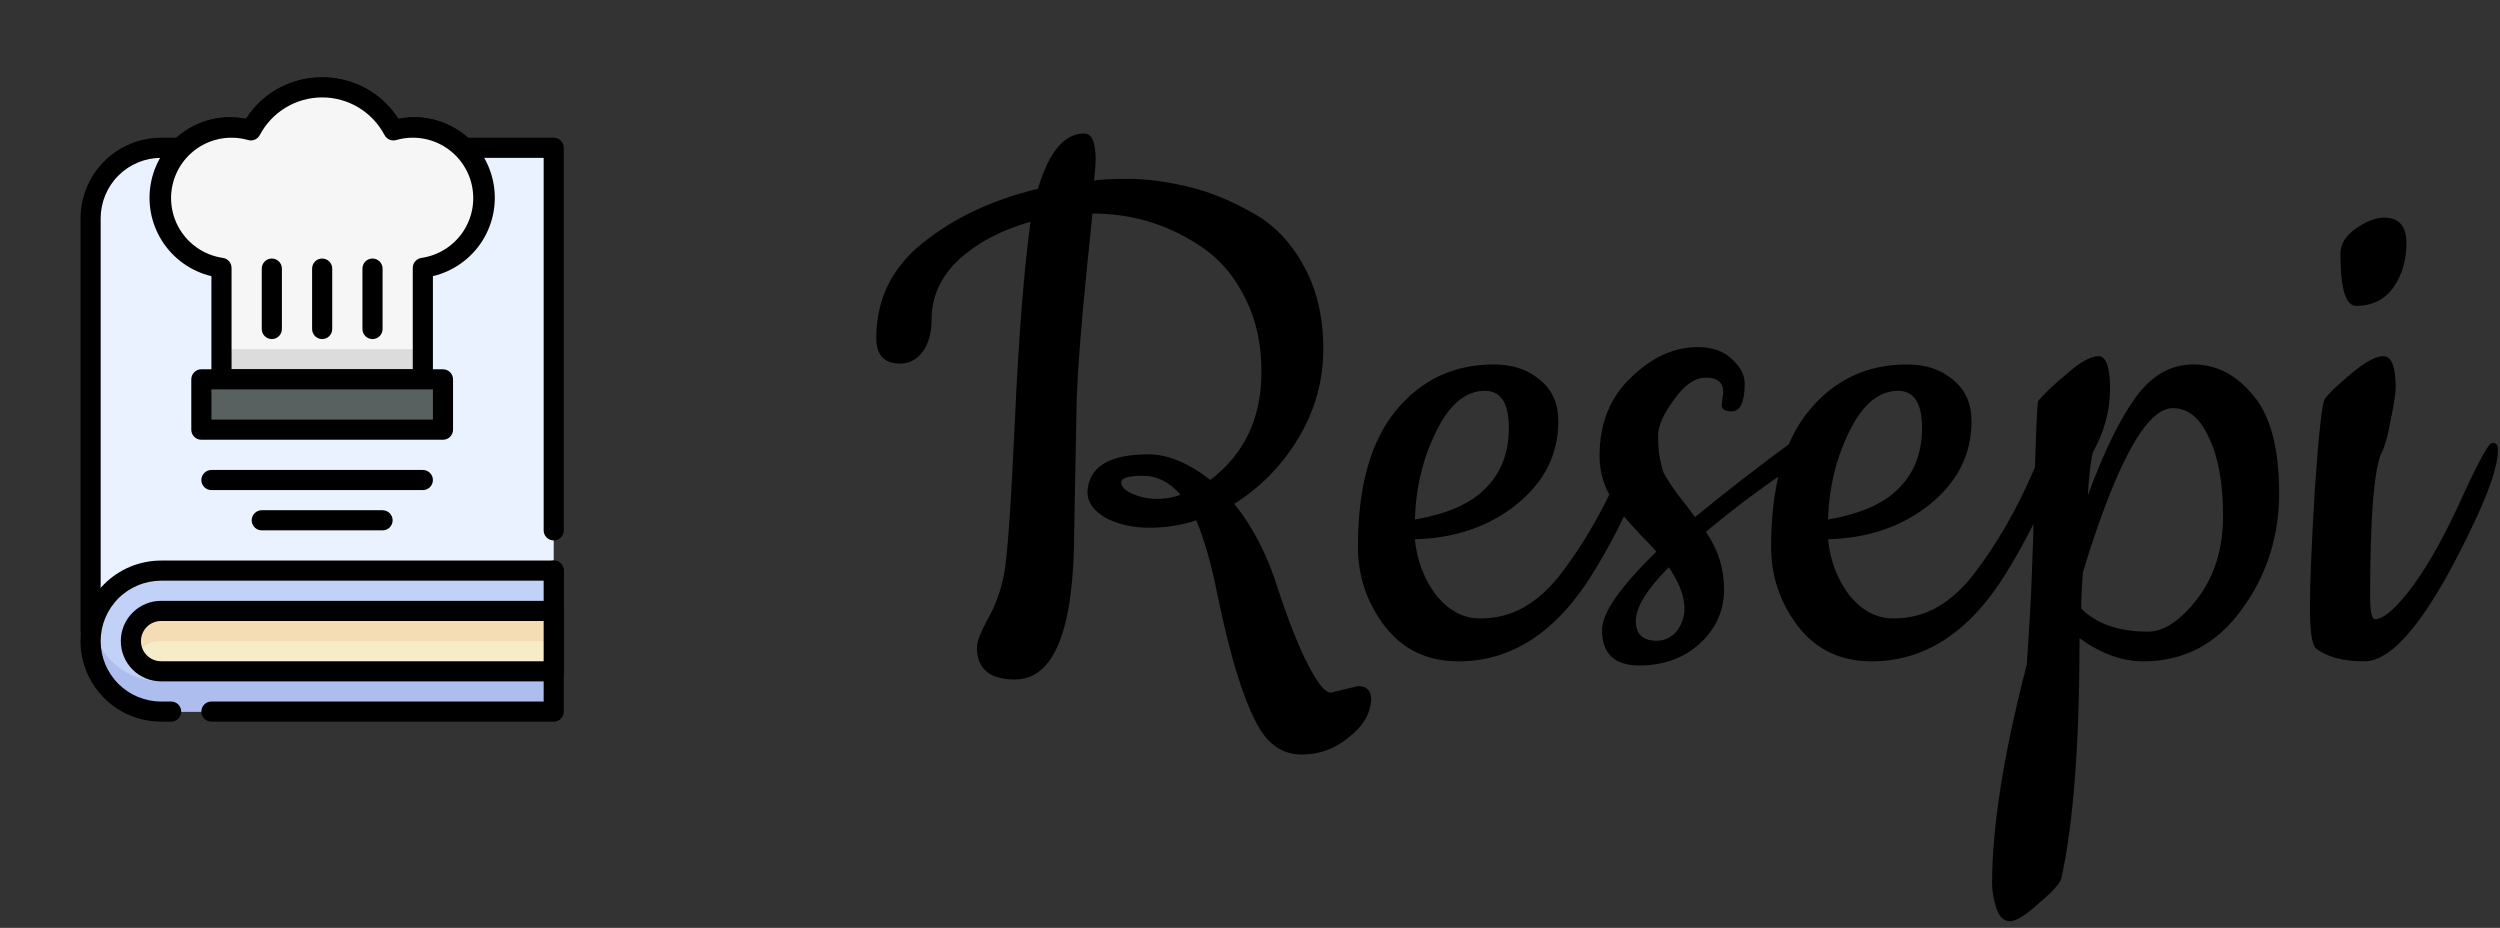 <svg width="194" height="72" viewBox="0 0 194 72" fill="none" xmlns="http://www.w3.org/2000/svg">
<rect x="0" y="0" width="194" height="72" fill="#333333" stroke="none"/>
<path d="M42.969 52.875H12.5C11.671 52.875 10.876 52.546 10.29 51.96C9.704 51.374 9.375 50.579 9.375 49.75C9.375 48.921 9.704 48.126 10.29 47.54C10.876 46.954 11.671 46.625 12.5 46.625H42.969C43.176 46.625 43.375 46.707 43.521 46.854C43.668 47 43.75 47.199 43.75 47.406V52.094C43.75 52.301 43.668 52.5 43.521 52.646C43.375 52.793 43.176 52.875 42.969 52.875ZM12.5 48.188C12.086 48.188 11.688 48.352 11.395 48.645C11.102 48.938 10.938 49.336 10.938 49.75C10.938 50.164 11.102 50.562 11.395 50.855C11.688 51.148 12.086 51.312 12.5 51.312H42.188V48.188H12.5ZM32.812 30.219H17.188C16.98 30.219 16.782 30.136 16.635 29.99C16.489 29.843 16.406 29.645 16.406 29.438V21.43C14.812 21.05 13.431 20.06 12.559 18.672C11.688 17.284 11.397 15.609 11.749 14.008C12.1 12.408 13.067 11.009 14.439 10.114C15.812 9.219 17.481 8.899 19.088 9.223C21.851 4.926 28.148 4.926 30.912 9.223C32.519 8.899 34.188 9.219 35.561 10.114C36.933 11.009 37.9 12.408 38.251 14.008C38.603 15.609 38.312 17.284 37.441 18.672C36.569 20.06 35.188 21.05 33.594 21.43V29.438C33.594 29.645 33.511 29.843 33.365 29.99C33.218 30.136 33.02 30.219 32.812 30.219ZM17.969 28.656H32.031V20.787C32.031 20.599 32.099 20.417 32.222 20.275C32.346 20.133 32.516 20.04 32.702 20.014C33.338 19.922 33.949 19.701 34.496 19.364C35.043 19.027 35.515 18.581 35.882 18.054C36.25 17.527 36.505 16.93 36.632 16.299C36.759 15.67 36.755 15.02 36.62 14.392C36.486 13.764 36.223 13.169 35.849 12.647C35.476 12.124 34.998 11.684 34.447 11.353C33.896 11.023 33.283 10.809 32.646 10.726C32.008 10.642 31.361 10.691 30.743 10.868C30.57 10.917 30.386 10.905 30.221 10.834C30.056 10.762 29.921 10.637 29.838 10.477C29.374 9.597 28.678 8.859 27.825 8.345C26.973 7.831 25.996 7.559 25 7.559C24.004 7.559 23.027 7.831 22.175 8.345C21.322 8.859 20.626 9.597 20.162 10.477C20.079 10.637 19.944 10.762 19.779 10.834C19.614 10.905 19.43 10.917 19.257 10.868C18.639 10.691 17.992 10.642 17.354 10.726C16.717 10.809 16.104 11.023 15.553 11.353C15.002 11.684 14.524 12.124 14.15 12.647C13.777 13.169 13.514 13.764 13.38 14.392C13.245 15.02 13.241 15.67 13.368 16.299C13.495 16.93 13.75 17.527 14.118 18.054C14.485 18.581 14.957 19.027 15.504 19.364C16.051 19.701 16.662 19.922 17.298 20.014C17.484 20.04 17.654 20.133 17.778 20.275C17.901 20.417 17.969 20.599 17.969 20.787V28.656Z" fill="black"/>
<path d="M34.375 34.125H15.625C15.418 34.125 15.219 34.043 15.073 33.896C14.926 33.75 14.844 33.551 14.844 33.344V29.438C14.844 29.23 14.926 29.032 15.073 28.885C15.219 28.739 15.418 28.656 15.625 28.656H34.375C34.582 28.656 34.781 28.739 34.927 28.885C35.074 29.032 35.156 29.23 35.156 29.438V33.344C35.156 33.551 35.074 33.75 34.927 33.896C34.781 34.043 34.582 34.125 34.375 34.125ZM16.406 32.562H33.594V30.219H16.406V32.562ZM25 26.312C24.793 26.312 24.594 26.23 24.448 26.084C24.301 25.937 24.219 25.738 24.219 25.531V20.844C24.219 20.637 24.301 20.438 24.448 20.291C24.594 20.145 24.793 20.062 25 20.062C25.207 20.062 25.406 20.145 25.552 20.291C25.699 20.438 25.781 20.637 25.781 20.844V25.531C25.781 25.738 25.699 25.937 25.552 26.084C25.406 26.23 25.207 26.312 25 26.312ZM21.094 26.312C20.887 26.312 20.688 26.23 20.541 26.084C20.395 25.937 20.312 25.738 20.312 25.531V20.844C20.312 20.637 20.395 20.438 20.541 20.291C20.688 20.145 20.887 20.062 21.094 20.062C21.301 20.062 21.5 20.145 21.646 20.291C21.793 20.438 21.875 20.637 21.875 20.844V25.531C21.875 25.738 21.793 25.937 21.646 26.084C21.5 26.23 21.301 26.312 21.094 26.312ZM28.906 26.312C28.699 26.312 28.5 26.23 28.354 26.084C28.207 25.937 28.125 25.738 28.125 25.531V20.844C28.125 20.637 28.207 20.438 28.354 20.291C28.5 20.145 28.699 20.062 28.906 20.062C29.113 20.062 29.312 20.145 29.459 20.291C29.605 20.438 29.688 20.637 29.688 20.844V25.531C29.688 25.738 29.605 25.937 29.459 26.084C29.312 26.23 29.113 26.312 28.906 26.312ZM32.812 38.031H16.406C16.199 38.031 16 37.949 15.854 37.802C15.707 37.656 15.625 37.457 15.625 37.25C15.625 37.043 15.707 36.844 15.854 36.698C16 36.551 16.199 36.469 16.406 36.469H32.812C33.02 36.469 33.218 36.551 33.365 36.698C33.511 36.844 33.594 37.043 33.594 37.25C33.594 37.457 33.511 37.656 33.365 37.802C33.218 37.949 33.02 38.031 32.812 38.031ZM29.688 41.156H20.312C20.105 41.156 19.907 41.074 19.76 40.927C19.614 40.781 19.531 40.582 19.531 40.375C19.531 40.168 19.614 39.969 19.76 39.823C19.907 39.676 20.105 39.594 20.312 39.594H29.688C29.895 39.594 30.093 39.676 30.24 39.823C30.386 39.969 30.469 40.168 30.469 40.375C30.469 40.582 30.386 40.781 30.24 40.927C30.093 41.074 29.895 41.156 29.688 41.156Z" fill="black"/>
<path d="M12.5 11.469H42.969V48.969H7.031V16.938C7.031 15.487 7.607 14.096 8.633 13.07C9.659 12.045 11.05 11.469 12.5 11.469V11.469Z" fill="#EAF2FF"/>
<path d="M42.969 49.75H7.031C6.824 49.75 6.625 49.668 6.479 49.521C6.332 49.375 6.25 49.176 6.25 48.969V16.938C6.252 15.28 6.911 13.692 8.083 12.52C9.254 11.348 10.843 10.689 12.5 10.688H42.969C43.176 10.688 43.375 10.77 43.521 10.916C43.668 11.063 43.75 11.261 43.75 11.469V41.156C43.75 41.364 43.668 41.562 43.521 41.709C43.375 41.855 43.176 41.938 42.969 41.938C42.761 41.938 42.563 41.855 42.416 41.709C42.27 41.562 42.188 41.364 42.188 41.156V12.25H12.5C11.257 12.251 10.066 12.746 9.187 13.624C8.308 14.503 7.814 15.695 7.812 16.938V48.188H42.188V44.281C42.188 44.074 42.27 43.875 42.416 43.729C42.563 43.582 42.761 43.5 42.969 43.5C43.176 43.5 43.375 43.582 43.521 43.729C43.668 43.875 43.75 44.074 43.75 44.281V48.969C43.75 49.176 43.668 49.375 43.521 49.521C43.375 49.668 43.176 49.75 42.969 49.75Z" fill="black"/>
<path d="M12.5 55.219H42.969V44.281H12.5C11.05 44.281 9.659 44.857 8.633 45.883C7.607 46.909 7.031 48.3 7.031 49.75C7.031 51.2 7.607 52.591 8.633 53.617C9.659 54.643 11.05 55.219 12.5 55.219V55.219Z" fill="#C1D1F7"/>
<path d="M7.158 48.578C7.074 48.963 7.032 49.356 7.031 49.75V49.75C7.031 51.2 7.607 52.591 8.633 53.617C9.659 54.643 11.05 55.219 12.5 55.219H42.969V52.875H12.5C11.253 52.875 10.044 52.449 9.072 51.667C8.101 50.886 7.425 49.796 7.158 48.578V48.578Z" fill="#ADBEEE"/>
<path d="M42.969 56H16.406C16.199 56 16 55.918 15.854 55.771C15.707 55.625 15.625 55.426 15.625 55.219C15.625 55.011 15.707 54.813 15.854 54.666C16 54.52 16.199 54.438 16.406 54.438H42.188V45.062H12.5C11.257 45.062 10.065 45.556 9.185 46.435C8.306 47.315 7.812 48.507 7.812 49.75C7.812 50.993 8.306 52.185 9.185 53.065C10.065 53.944 11.257 54.438 12.5 54.438H13.281C13.489 54.438 13.687 54.52 13.834 54.666C13.98 54.813 14.062 55.011 14.062 55.219C14.062 55.426 13.98 55.625 13.834 55.771C13.687 55.918 13.489 56 13.281 56H12.5C10.842 56 9.253 55.342 8.081 54.169C6.908 52.997 6.25 51.408 6.25 49.75C6.25 48.092 6.908 46.503 8.081 45.331C9.253 44.158 10.842 43.5 12.5 43.5H42.969C43.176 43.5 43.375 43.582 43.521 43.729C43.668 43.875 43.75 44.074 43.75 44.281V55.219C43.75 55.426 43.668 55.625 43.521 55.771C43.375 55.918 43.176 56 42.969 56Z" fill="black"/>
<path d="M12.5 52.094H42.969V47.406H12.5C11.878 47.406 11.282 47.653 10.843 48.093C10.403 48.532 10.156 49.128 10.156 49.75C10.156 50.372 10.403 50.968 10.843 51.407C11.282 51.847 11.878 52.094 12.5 52.094V52.094Z" fill="#F6EDC8"/>
<path d="M12.5 47.406C11.878 47.406 11.282 47.653 10.843 48.093C10.403 48.532 10.156 49.128 10.156 49.75V49.75C10.156 50.161 10.264 50.566 10.471 50.922C10.676 50.566 10.972 50.27 11.328 50.064C11.685 49.858 12.089 49.75 12.5 49.75H42.969V47.406H12.5Z" fill="#F4DCB5"/>
<path d="M42.969 52.875H12.5C11.671 52.875 10.876 52.546 10.29 51.96C9.704 51.374 9.375 50.579 9.375 49.75C9.375 48.921 9.704 48.126 10.29 47.54C10.876 46.954 11.671 46.625 12.5 46.625H42.969C43.176 46.625 43.375 46.707 43.521 46.854C43.668 47 43.75 47.199 43.75 47.406V52.094C43.75 52.301 43.668 52.5 43.521 52.646C43.375 52.793 43.176 52.875 42.969 52.875ZM12.5 48.188C12.086 48.188 11.688 48.352 11.395 48.645C11.102 48.938 10.938 49.336 10.938 49.75C10.938 50.164 11.102 50.562 11.395 50.855C11.688 51.148 12.086 51.312 12.5 51.312H42.188V48.188H12.5Z" fill="black"/>
<path d="M37.5 15.375C37.5 14.529 37.303 13.694 36.926 12.936C36.548 12.179 36 11.519 35.325 11.01C34.649 10.5 33.864 10.154 33.032 9.999C32.2 9.844 31.343 9.885 30.529 10.117C29.999 9.11 29.203 8.267 28.229 7.68C27.255 7.092 26.138 6.781 25 6.781C23.862 6.781 22.745 7.092 21.771 7.68C20.797 8.267 20.001 9.11 19.471 10.117C18.75 9.91 17.994 9.853 17.251 9.951C16.507 10.048 15.791 10.297 15.148 10.683C14.505 11.069 13.948 11.582 13.512 12.192C13.076 12.802 12.77 13.496 12.613 14.229C12.456 14.962 12.451 15.72 12.6 16.455C12.748 17.19 13.046 17.887 13.475 18.502C13.904 19.117 14.455 19.637 15.094 20.03C15.732 20.424 16.445 20.681 17.188 20.787V29.438H32.812V20.787C34.114 20.599 35.304 19.949 36.165 18.955C37.026 17.961 37.5 16.69 37.5 15.375V15.375Z" fill="#F6F6F6"/>
<path d="M37.5 15.375C37.5 16.69 37.026 17.961 36.165 18.955C35.304 19.949 34.114 20.599 32.812 20.787V29.438H17.188V20.787C16.445 20.681 15.732 20.424 15.094 20.03C14.455 19.637 13.904 19.117 13.475 18.502C13.046 17.887 12.748 17.19 12.6 16.455C12.451 15.72 12.456 14.962 12.613 14.229C12.77 13.496 13.076 12.802 13.512 12.192C13.948 11.582 14.505 11.069 15.148 10.683C15.791 10.297 16.507 10.048 17.251 9.951C17.994 9.853 18.75 9.91 19.471 10.117C20.001 9.11 20.797 8.267 21.771 7.68C22.745 7.092 23.862 6.781 25 6.781C26.138 6.781 27.255 7.092 28.229 7.68C29.203 8.267 29.999 9.11 30.529 10.117C31.343 9.885 32.2 9.844 33.032 9.999C33.864 10.154 34.649 10.5 35.325 11.01C36 11.519 36.548 12.179 36.926 12.936C37.303 13.694 37.5 14.529 37.5 15.375V15.375Z" fill="#F6F6F6"/>
<path d="M32.812 27.094H17.188V29.438H32.812V27.094Z" fill="#DCDCDC"/>
<path d="M32.812 30.219H17.187C16.98 30.219 16.782 30.136 16.635 29.99C16.488 29.843 16.406 29.645 16.406 29.438V21.43C14.812 21.05 13.43 20.06 12.559 18.672C11.688 17.284 11.397 15.609 11.749 14.008C12.1 12.408 13.066 11.009 14.439 10.114C15.812 9.219 17.481 8.899 19.088 9.223C21.851 4.926 28.147 4.926 30.912 9.223C32.519 8.899 34.188 9.219 35.561 10.114C36.933 11.009 37.9 12.408 38.251 14.008C38.603 15.609 38.312 17.284 37.441 18.672C36.569 20.06 35.188 21.05 33.594 21.43V29.438C33.594 29.645 33.511 29.843 33.365 29.99C33.218 30.136 33.02 30.219 32.812 30.219ZM17.969 28.656H32.031V20.787C32.031 20.599 32.099 20.417 32.222 20.275C32.346 20.133 32.516 20.04 32.702 20.014C33.338 19.922 33.949 19.701 34.496 19.364C35.043 19.027 35.515 18.581 35.882 18.054C36.25 17.527 36.505 16.93 36.632 16.299C36.759 15.67 36.755 15.02 36.62 14.392C36.486 13.764 36.223 13.169 35.849 12.647C35.475 12.124 34.998 11.684 34.447 11.353C33.896 11.023 33.283 10.809 32.645 10.726C32.008 10.642 31.361 10.691 30.743 10.868C30.57 10.917 30.386 10.905 30.221 10.834C30.056 10.762 29.921 10.637 29.838 10.477C29.373 9.597 28.678 8.859 27.825 8.345C26.972 7.831 25.996 7.559 25 7.559C24.004 7.559 23.027 7.831 22.175 8.345C21.322 8.859 20.626 9.597 20.162 10.477C20.079 10.637 19.944 10.762 19.779 10.834C19.614 10.905 19.43 10.917 19.257 10.868C18.639 10.691 17.991 10.642 17.354 10.726C16.717 10.809 16.104 11.023 15.553 11.353C15.002 11.684 14.524 12.124 14.15 12.647C13.777 13.169 13.514 13.764 13.38 14.392C13.245 15.02 13.241 15.67 13.368 16.299C13.495 16.93 13.75 17.527 14.117 18.054C14.485 18.581 14.957 19.027 15.504 19.364C16.051 19.701 16.662 19.922 17.298 20.014C17.484 20.04 17.654 20.133 17.778 20.275C17.901 20.417 17.969 20.599 17.969 20.787V28.656Z" fill="black"/>
<path d="M34.375 29.438H15.625V33.344H34.375V29.438Z" fill="#596060"/>
<path d="M34.375 34.125H15.625C15.418 34.125 15.219 34.043 15.073 33.896C14.926 33.75 14.844 33.551 14.844 33.344V29.438C14.844 29.23 14.926 29.032 15.073 28.885C15.219 28.739 15.418 28.656 15.625 28.656H34.375C34.582 28.656 34.781 28.739 34.927 28.885C35.074 29.032 35.156 29.23 35.156 29.438V33.344C35.156 33.551 35.074 33.75 34.927 33.896C34.781 34.043 34.582 34.125 34.375 34.125ZM16.406 32.562H33.594V30.219H16.406V32.562ZM25 26.312C24.793 26.312 24.594 26.23 24.448 26.084C24.301 25.937 24.219 25.738 24.219 25.531V20.844C24.219 20.637 24.301 20.438 24.448 20.291C24.594 20.145 24.793 20.062 25 20.062C25.207 20.062 25.406 20.145 25.552 20.291C25.699 20.438 25.781 20.637 25.781 20.844V25.531C25.781 25.738 25.699 25.937 25.552 26.084C25.406 26.23 25.207 26.312 25 26.312ZM21.094 26.312C20.887 26.312 20.688 26.23 20.541 26.084C20.395 25.937 20.312 25.738 20.312 25.531V20.844C20.312 20.637 20.395 20.438 20.541 20.291C20.688 20.145 20.887 20.062 21.094 20.062C21.301 20.062 21.5 20.145 21.646 20.291C21.793 20.438 21.875 20.637 21.875 20.844V25.531C21.875 25.738 21.793 25.937 21.646 26.084C21.5 26.23 21.301 26.312 21.094 26.312ZM28.906 26.312C28.699 26.312 28.5 26.23 28.354 26.084C28.207 25.937 28.125 25.738 28.125 25.531V20.844C28.125 20.637 28.207 20.438 28.354 20.291C28.5 20.145 28.699 20.062 28.906 20.062C29.113 20.062 29.312 20.145 29.459 20.291C29.605 20.438 29.688 20.637 29.688 20.844V25.531C29.688 25.738 29.605 25.937 29.459 26.084C29.312 26.23 29.113 26.312 28.906 26.312ZM32.812 38.031H16.406C16.199 38.031 16 37.949 15.854 37.802C15.707 37.656 15.625 37.457 15.625 37.25C15.625 37.043 15.707 36.844 15.854 36.698C16 36.551 16.199 36.469 16.406 36.469H32.812C33.02 36.469 33.218 36.551 33.365 36.698C33.511 36.844 33.594 37.043 33.594 37.25C33.594 37.457 33.511 37.656 33.365 37.802C33.218 37.949 33.02 38.031 32.812 38.031ZM29.688 41.156H20.312C20.105 41.156 19.907 41.074 19.76 40.927C19.614 40.781 19.531 40.582 19.531 40.375C19.531 40.168 19.614 39.969 19.76 39.823C19.907 39.676 20.105 39.594 20.312 39.594H29.688C29.895 39.594 30.093 39.676 30.24 39.823C30.386 39.969 30.469 40.168 30.469 40.375C30.469 40.582 30.386 40.781 30.24 40.927C30.093 41.074 29.895 41.156 29.688 41.156Z" fill="black"/>
<path d="M103.264 53.752L105.376 53.24C106.059 53.24 106.4 53.581 106.4 54.264C106.357 55.373 105.781 56.355 104.672 57.208C103.605 58.104 102.389 58.552 101.024 58.552C99.659 58.552 98.571 57.891 97.76 56.568C96.608 54.648 95.52 51.213 94.496 46.264C94.027 43.875 93.472 41.912 92.832 40.376C91.68 40.76 90.464 40.952 89.184 40.952C87.904 40.952 86.773 40.696 85.792 40.184C84.853 39.629 84.384 38.968 84.384 38.2C84.469 36.237 86.048 35.256 89.12 35.256C90.613 35.256 92.213 35.917 93.92 37.24C96.565 35.235 97.888 32.44 97.888 28.856C97.888 26.723 97.483 24.845 96.672 23.224C95.861 21.56 94.795 20.259 93.472 19.32C90.869 17.485 87.968 16.568 84.768 16.568C84.683 17.507 84.533 19 84.32 21.048C83.893 25.315 83.637 28.621 83.552 30.968L83.36 41.08C83.36 48.845 81.824 52.728 78.752 52.728C76.789 52.728 75.808 51.896 75.808 50.232C75.808 49.805 76.085 49.08 76.64 48.056C77.237 47.032 77.664 45.859 77.92 44.536C78.176 43.171 78.453 39.224 78.752 32.696C79.051 26.125 79.456 20.963 79.968 17.208C77.707 17.848 75.851 18.829 74.4 20.152C72.992 21.475 72.288 23.032 72.288 24.824C72.288 25.848 72.053 26.68 71.584 27.32C71.115 27.917 70.539 28.216 69.856 28.216C68.619 28.216 68 27.555 68 26.232C68 23.245 69.195 20.792 71.584 18.872C74.016 16.909 77.003 15.501 80.544 14.648C81.397 11.789 82.592 10.36 84.128 10.36C84.725 10.36 85.024 11.043 85.024 12.408C85.024 12.707 84.981 13.24 84.896 14.008C85.365 13.923 86.261 13.88 87.584 13.88C88.907 13.88 90.4 14.072 92.064 14.456C93.728 14.84 95.392 15.501 97.056 16.44C98.763 17.336 100.128 18.723 101.152 20.6C102.176 22.435 102.688 24.589 102.688 27.064C102.688 29.539 102.048 31.843 100.768 33.976C99.488 36.109 97.824 37.816 95.776 39.096C97.227 40.888 98.357 43.085 99.168 45.688C100.021 48.291 100.811 50.275 101.536 51.64C102.261 53.048 102.837 53.752 103.264 53.752ZM87.008 37.432C87.008 37.773 87.307 38.072 87.904 38.328C88.501 38.584 89.12 38.712 89.76 38.712C90.443 38.712 91.061 38.605 91.616 38.392C90.763 37.411 89.781 36.92 88.672 36.92C87.563 36.92 87.008 37.091 87.008 37.432ZM113.183 51.32C110.794 51.32 108.895 50.424 107.487 48.632C106.079 46.797 105.375 44.728 105.375 42.424C105.375 37.773 106.356 34.253 108.319 31.864C110.282 29.475 112.82 28.28 115.935 28.28C117.386 28.28 118.58 28.685 119.519 29.496C120.458 30.264 120.927 31.331 120.927 32.696C120.927 35.256 119.839 37.411 117.663 39.16C115.53 40.867 112.906 41.763 109.791 41.848C109.962 43.512 110.516 44.963 111.455 46.2C112.436 47.395 113.567 47.992 114.847 47.992C116.127 47.992 117.279 47.693 118.303 47.096C119.327 46.499 120.266 45.645 121.119 44.536C122.911 42.189 124.447 39.523 125.727 36.536C126.068 35.768 126.324 35.213 126.495 34.872C126.708 34.531 126.922 34.36 127.135 34.36C127.391 34.36 127.519 34.531 127.519 34.872C127.519 37.005 126.218 40.205 123.615 44.472C120.799 49.037 117.322 51.32 113.183 51.32ZM109.791 40.312C112.308 39.885 114.143 39.075 115.295 37.88C116.49 36.685 117.087 35.128 117.087 33.208C117.087 31.288 116.468 30.328 115.231 30.328C113.738 30.328 112.479 31.373 111.455 33.464C110.431 35.512 109.876 37.795 109.791 40.312ZM133.597 31.416L133.725 30.456C133.725 29.688 133.277 29.304 132.381 29.304C131.528 29.304 130.696 29.88 129.885 31.032C129.074 32.141 128.669 33.059 128.669 33.784C128.669 34.509 128.712 35.085 128.797 35.512C128.882 35.939 128.968 36.301 129.053 36.6C129.181 36.856 129.373 37.176 129.629 37.56C129.885 37.944 130.077 38.221 130.205 38.392L130.909 39.288C131.208 39.715 131.421 39.992 131.549 40.12C133.768 38.285 136.413 36.237 139.485 33.976C139.656 33.848 139.848 33.784 140.061 33.784C140.488 33.784 140.701 34.019 140.701 34.488C140.701 34.957 140.509 35.32 140.125 35.576C137.394 37.325 134.813 39.224 132.381 41.272C133.32 42.637 133.789 44.131 133.789 45.752C133.789 47.373 133.17 48.76 131.933 49.912C130.696 51.064 129.117 51.64 127.197 51.64C125.277 51.64 124.317 50.723 124.317 48.888C124.317 47.565 125.725 45.539 128.541 42.808C128.328 42.552 127.944 42.147 127.389 41.592C126.834 40.995 126.408 40.525 126.109 40.184C125.853 39.843 125.533 39.395 125.149 38.84C124.466 37.773 124.125 36.621 124.125 35.384C124.125 32.867 124.936 30.84 126.557 29.304C128.178 27.725 129.906 26.936 131.741 26.936C132.893 26.936 133.789 27.256 134.429 27.896C135.069 28.493 135.389 29.112 135.389 29.752C135.389 31.203 135.048 31.928 134.365 31.928C133.853 31.928 133.597 31.757 133.597 31.416ZM129.501 44.024C127.794 45.731 126.941 47.117 126.941 48.184C126.941 49.208 127.474 49.72 128.541 49.72C129.181 49.72 129.714 49.464 130.141 48.952C131.08 47.672 130.866 46.029 129.501 44.024ZM145.246 51.32C142.856 51.32 140.957 50.424 139.549 48.632C138.141 46.797 137.438 44.728 137.438 42.424C137.438 37.773 138.419 34.253 140.382 31.864C142.344 29.475 144.883 28.28 147.998 28.28C149.448 28.28 150.643 28.685 151.582 29.496C152.52 30.264 152.99 31.331 152.99 32.696C152.99 35.256 151.902 37.411 149.726 39.16C147.592 40.867 144.968 41.763 141.854 41.848C142.024 43.512 142.579 44.963 143.518 46.2C144.499 47.395 145.63 47.992 146.91 47.992C148.19 47.992 149.342 47.693 150.366 47.096C151.39 46.499 152.328 45.645 153.182 44.536C154.974 42.189 156.51 39.523 157.79 36.536C158.131 35.768 158.387 35.213 158.558 34.872C158.771 34.531 158.984 34.36 159.198 34.36C159.454 34.36 159.582 34.531 159.582 34.872C159.582 37.005 158.28 40.205 155.678 44.472C152.862 49.037 149.384 51.32 145.246 51.32ZM141.854 40.312C144.371 39.885 146.206 39.075 147.358 37.88C148.552 36.685 149.15 35.128 149.15 33.208C149.15 31.288 148.531 30.328 147.294 30.328C145.8 30.328 144.542 31.373 143.518 33.464C142.494 35.512 141.939 37.795 141.854 40.312ZM158.172 31.096C158.641 30.541 159.388 29.837 160.411 28.984C161.436 28.088 162.246 27.64 162.844 27.64C163.441 27.64 163.74 28.493 163.74 30.2C163.74 31.864 163.292 33.507 162.396 35.128C162.225 35.896 162.097 37.005 162.012 38.456C163.249 35.085 164.486 32.547 165.724 30.84C166.961 29.133 168.454 28.28 170.204 28.28C171.996 28.28 173.553 29.091 174.876 30.712C176.198 32.291 176.86 34.808 176.86 38.264C176.86 41.677 175.878 44.707 173.916 47.352C171.996 49.997 169.457 51.32 166.3 51.32C164.678 51.32 163.036 50.723 161.372 49.528C161.372 57.677 160.902 63.885 159.964 68.152C159.878 68.536 159.302 69.176 158.236 70.072C157.212 71.011 156.465 71.48 155.995 71.48C155.483 71.48 155.121 71.139 154.907 70.456C154.694 69.773 154.587 69.133 154.587 68.536C154.587 64.141 155.484 58.488 157.276 51.576C157.574 47.565 157.766 43.171 157.852 38.392C157.98 33.613 158.086 31.181 158.172 31.096ZM166.684 49.016C167.921 49.016 169.201 48.163 170.524 46.456C171.846 44.707 172.508 42.573 172.508 40.056C172.508 37.496 172.145 35.469 171.42 33.976C170.737 32.44 169.798 31.672 168.604 31.672C166.556 31.672 164.23 35.917 161.628 44.408C161.542 45.603 161.5 46.541 161.5 47.224C162.694 48.419 164.422 49.016 166.684 49.016ZM181.618 19.704C181.618 18.936 182.023 18.275 182.834 17.72C183.645 17.165 184.37 16.888 185.01 16.888C186.162 16.888 186.738 17.549 186.738 18.872C186.738 20.195 186.397 21.347 185.714 22.328C185.031 23.267 184.071 23.736 182.834 23.736C182.023 23.736 181.618 22.392 181.618 19.704ZM183.474 51.32C181.81 51.32 180.551 50.979 179.698 50.296C179.399 49.997 179.25 48.931 179.25 47.096C179.25 45.261 179.378 42.211 179.634 37.944C179.933 33.635 180.189 31.309 180.402 30.968C180.615 30.627 181.277 29.987 182.386 29.048C183.495 28.109 184.349 27.64 184.946 27.64C185.586 27.64 185.906 28.451 185.906 30.072C185.906 30.499 185.778 31.331 185.522 32.568C185.309 33.805 185.053 34.701 184.754 35.256C184.199 36.664 183.922 40.355 183.922 46.328C183.922 47.48 184.05 48.056 184.306 48.056C185.031 48.013 186.034 47.117 187.314 45.368C188.594 43.576 189.853 41.293 191.09 38.52C192.37 35.747 193.138 34.36 193.394 34.36C193.693 34.36 193.842 34.531 193.842 34.872C193.842 36.067 193.223 37.965 191.986 40.568C188.615 47.736 185.778 51.32 183.474 51.32Z" fill="black"/>
</svg>
